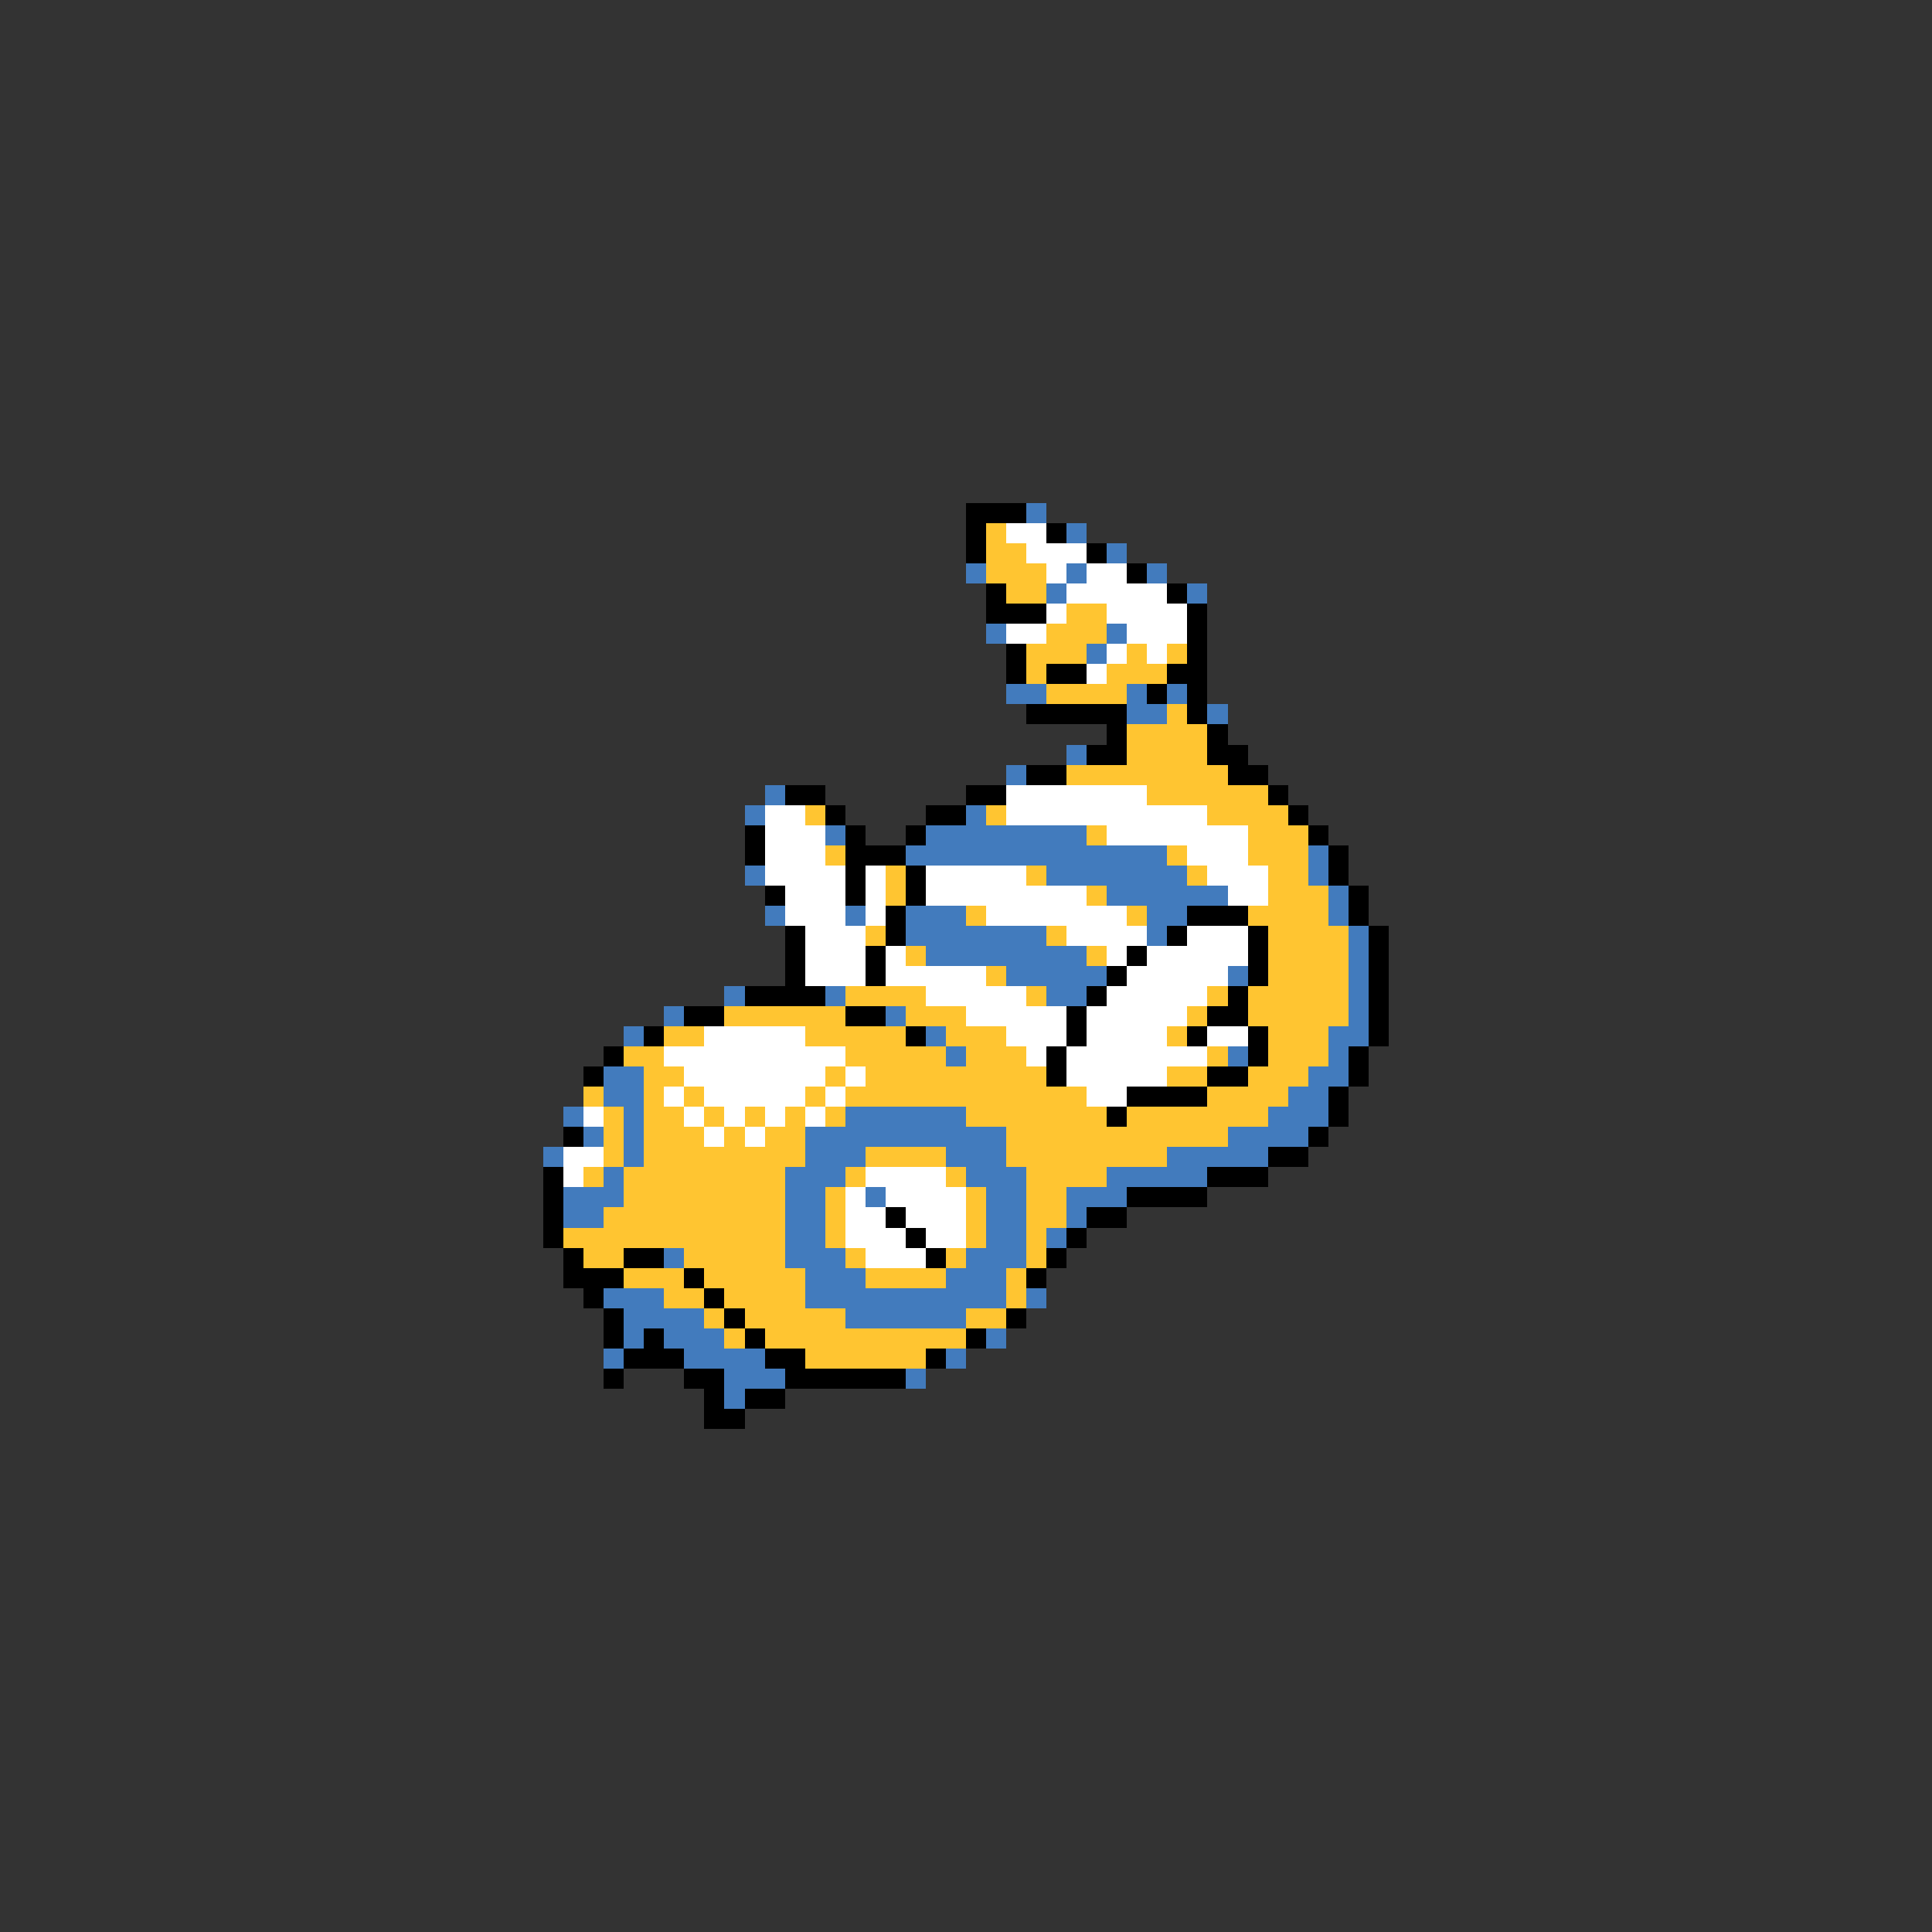 <svg xmlns="http://www.w3.org/2000/svg" viewBox="0 -0.5 96 96" shape-rendering="crispEdges">
<rect x="0" y="-0.5" width="96" height="96" fill="#333333" stroke="none"/>
<path stroke="#000000" d="M48 25h3M48 26h1M52 26h1M48 27h1M54 27h1M56 28h1M49 29h1M58 29h1M49 30h3M59 30h1M59 31h1M50 32h1M59 32h1M50 33h1M52 33h2M58 33h2M57 34h1M59 34h1M51 35h5M59 35h1M55 36h1M60 36h1M54 37h2M60 37h2M51 38h2M61 38h2M39 39h2M48 39h2M63 39h1M41 40h1M46 40h2M64 40h1M37 41h1M42 41h1M45 41h1M65 41h1M37 42h1M42 42h3M66 42h1M42 43h1M45 43h1M66 43h1M38 44h1M42 44h1M45 44h1M67 44h1M44 45h1M59 45h3M67 45h1M39 46h1M44 46h1M58 46h1M62 46h1M68 46h1M39 47h1M43 47h1M56 47h1M62 47h1M68 47h1M39 48h1M43 48h1M55 48h1M62 48h1M68 48h1M37 49h4M54 49h1M61 49h1M68 49h1M34 50h2M42 50h2M53 50h1M60 50h2M68 50h1M32 51h1M45 51h1M53 51h1M59 51h1M62 51h1M68 51h1M30 52h1M52 52h1M62 52h1M67 52h1M29 53h1M52 53h1M60 53h2M67 53h1M56 54h4M66 54h1M55 55h1M66 55h1M28 56h1M65 56h1M63 57h2M27 58h1M60 58h3M27 59h1M56 59h4M27 60h1M44 60h1M54 60h2M27 61h1M45 61h1M53 61h1M28 62h1M31 62h2M46 62h1M52 62h1M28 63h3M34 63h1M51 63h1M29 64h1M35 64h1M30 65h1M36 65h1M50 65h1M30 66h1M32 66h1M37 66h1M48 66h1M31 67h3M38 67h2M46 67h1M30 68h1M34 68h2M39 68h6M35 69h1M37 69h2M35 70h2" />
<path stroke="#427bbd" d="M51 25h1M53 26h1M55 27h1M48 28h1M53 28h1M57 28h1M52 29h1M59 29h1M49 31h1M55 31h1M54 32h1M50 34h2M56 34h1M58 34h1M56 35h2M60 35h1M53 37h1M50 38h1M38 39h1M37 40h1M48 40h1M41 41h1M46 41h8M45 42h13M65 42h1M37 43h1M52 43h7M65 43h1M55 44h6M66 44h1M38 45h1M42 45h1M45 45h3M57 45h2M66 45h1M45 46h7M57 46h1M67 46h1M46 47h8M67 47h1M50 48h5M61 48h1M67 48h1M36 49h1M41 49h1M52 49h2M67 49h1M33 50h1M44 50h1M67 50h1M31 51h1M46 51h1M66 51h2M47 52h1M61 52h1M66 52h1M30 53h2M65 53h2M30 54h2M64 54h2M28 55h1M31 55h1M42 55h6M63 55h3M29 56h1M31 56h1M40 56h10M61 56h4M27 57h1M31 57h1M40 57h3M47 57h3M58 57h5M30 58h1M39 58h3M48 58h3M55 58h5M28 59h3M39 59h2M43 59h1M49 59h2M53 59h3M28 60h2M39 60h2M49 60h2M53 60h1M39 61h2M49 61h2M52 61h1M33 62h1M39 62h3M48 62h3M40 63h3M47 63h3M30 64h3M40 64h10M51 64h1M31 65h4M42 65h6M31 66h1M33 66h3M49 66h1M30 67h1M34 67h4M47 67h1M36 68h3M45 68h1M36 69h1" />
<path stroke="#ffc531" d="M49 26h1M49 27h2M49 28h3M50 29h2M53 30h2M52 31h3M51 32h3M56 32h1M58 32h1M51 33h1M55 33h3M52 34h4M58 35h1M56 36h4M56 37h4M53 38h8M57 39h6M40 40h1M49 40h1M60 40h4M54 41h1M62 41h3M41 42h1M58 42h1M62 42h3M44 43h1M51 43h1M59 43h1M63 43h2M44 44h1M54 44h1M63 44h3M48 45h1M56 45h1M62 45h4M43 46h1M52 46h1M63 46h4M45 47h1M54 47h1M63 47h4M49 48h1M63 48h4M42 49h4M51 49h1M60 49h1M62 49h5M36 50h6M45 50h3M59 50h1M62 50h5M33 51h2M40 51h5M47 51h3M58 51h1M63 51h3M31 52h2M42 52h5M48 52h3M60 52h1M63 52h3M32 53h2M41 53h1M43 53h9M58 53h2M62 53h3M29 54h1M32 54h1M34 54h1M40 54h1M42 54h12M60 54h4M30 55h1M32 55h2M35 55h1M37 55h1M39 55h1M41 55h1M48 55h7M56 55h7M30 56h1M32 56h3M36 56h1M38 56h2M50 56h11M30 57h1M32 57h8M43 57h4M50 57h8M29 58h1M31 58h8M42 58h1M47 58h1M51 58h4M31 59h8M41 59h1M48 59h1M51 59h2M30 60h9M41 60h1M48 60h1M51 60h2M28 61h11M41 61h1M48 61h1M51 61h1M29 62h2M34 62h5M42 62h1M47 62h1M51 62h1M31 63h3M35 63h5M43 63h4M50 63h1M33 64h2M36 64h4M50 64h1M35 65h1M37 65h5M48 65h2M36 66h1M38 66h10M40 67h6" />
<path stroke="#ffffff" d="M50 26h2M51 27h3M52 28h1M54 28h2M53 29h5M52 30h1M55 30h4M50 31h2M56 31h3M55 32h1M57 32h1M54 33h1M50 39h7M38 40h2M50 40h10M38 41h3M55 41h7M38 42h3M59 42h3M38 43h4M43 43h1M46 43h5M60 43h3M39 44h3M43 44h1M46 44h8M61 44h2M39 45h3M43 45h1M49 45h7M40 46h3M53 46h4M59 46h3M40 47h3M44 47h1M55 47h1M57 47h5M40 48h3M44 48h5M56 48h5M46 49h5M55 49h5M48 50h5M54 50h5M35 51h5M50 51h3M54 51h4M60 51h2M33 52h9M51 52h1M53 52h7M34 53h7M42 53h1M53 53h5M33 54h1M35 54h5M41 54h1M54 54h2M29 55h1M34 55h1M36 55h1M38 55h1M40 55h1M35 56h1M37 56h1M28 57h2M28 58h1M43 58h4M42 59h1M44 59h4M42 60h2M45 60h3M42 61h3M46 61h2M43 62h3" />
</svg>